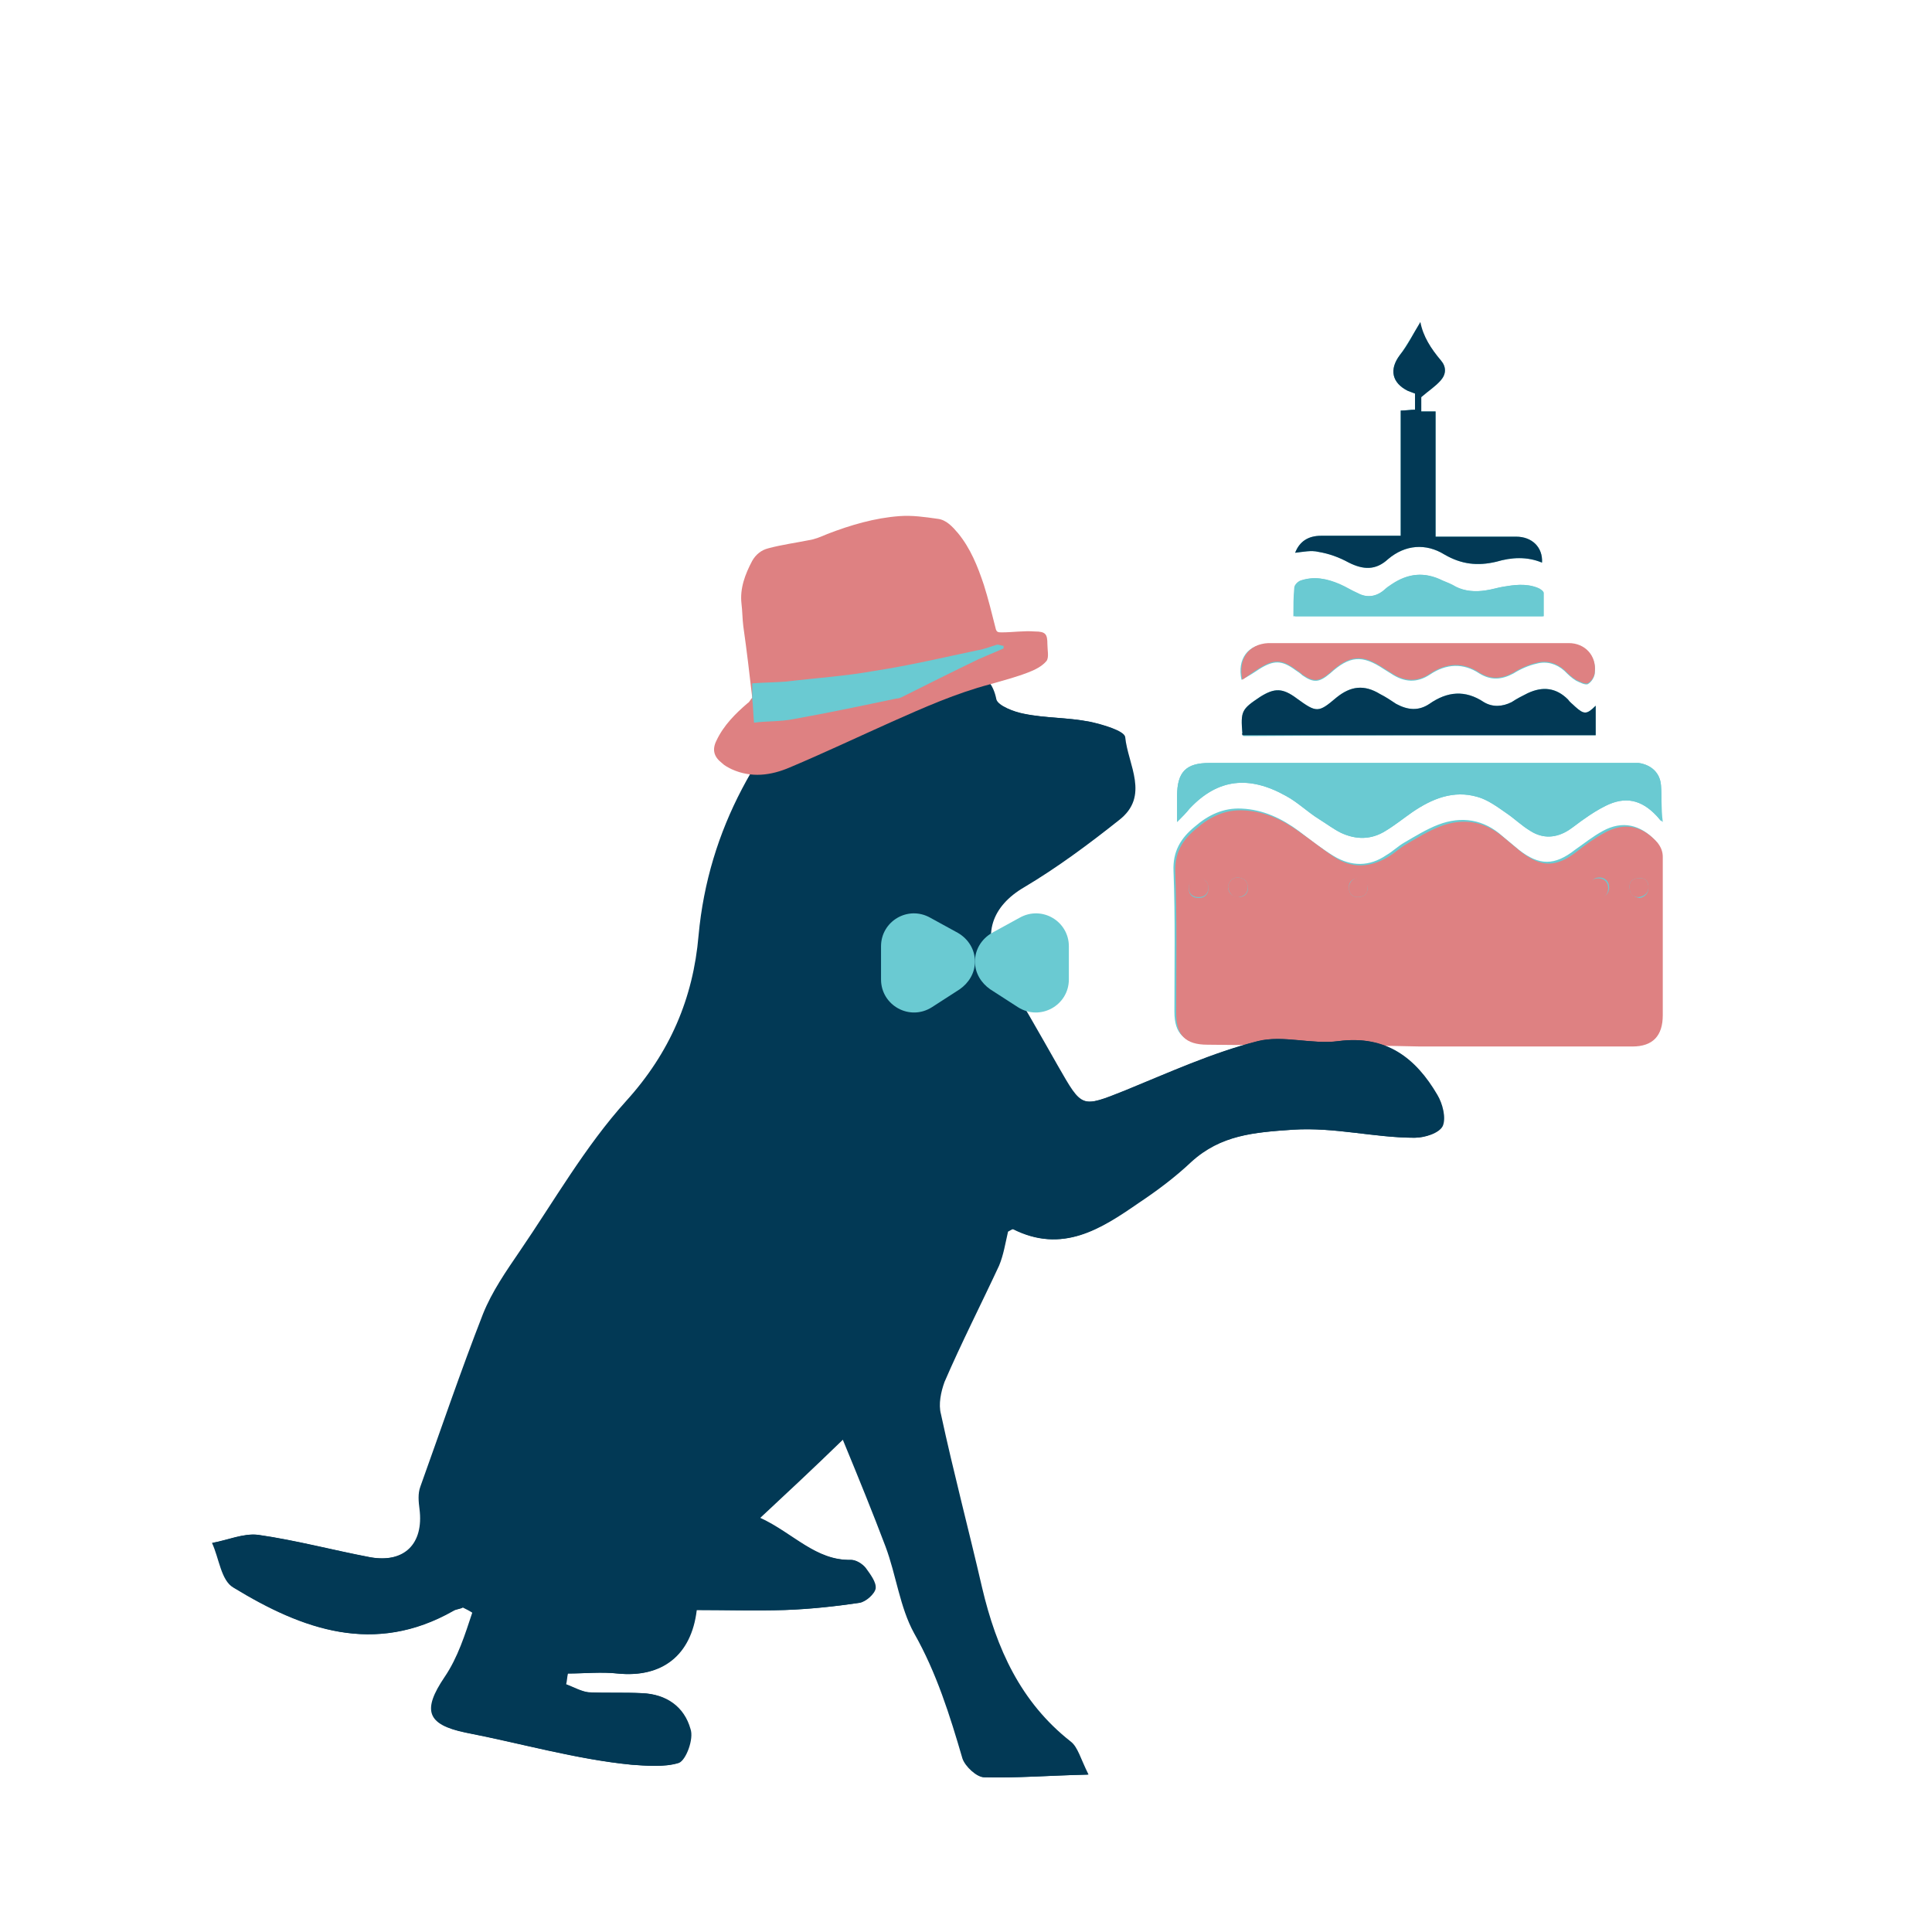<?xml version="1.0" encoding="utf-8"?>
<!-- Generator: Adobe Illustrator 22.1.0, SVG Export Plug-In . SVG Version: 6.00 Build 0)  -->
<svg version="1.1" id="Layer_1" xmlns="http://www.w3.org/2000/svg" xmlns:xlink="http://www.w3.org/1999/xlink" x="0px" y="0px"
	 viewBox="0 0 216 216" style="enable-background:new 0 0 216 216;" xml:space="preserve">
<style type="text/css">
	.st0{fill:#6ACAD2;}
	.st1{fill:#DE8182;}
	.st2{fill:#023955;}
</style>
<g>
	<g>
		<path class="st0" d="M182.3,116.8c2.3,0,3.4-1.1,3.4-3.5c0-5.9,0-11.8,0-17.7c0-0.7-0.2-1.1-0.6-1.6c-1.7-1.8-3.7-2.3-5.9-1.1
			c-1.1,0.6-2.1,1.4-3.1,2.1c-2.3,1.8-4,1.8-6.3,0c-0.6-0.5-1.2-1-1.8-1.5c-2.1-1.9-4.6-2.3-7.2-1.3c-1.3,0.5-2.6,1.3-3.8,2
			c-0.7,0.4-1.3,1-2,1.4c-1.9,1.3-3.9,1.3-5.9,0.1c-1.3-0.8-2.6-1.8-3.9-2.8c-1.9-1.4-4-2.4-6.4-2.5c-2-0.1-3.7,0.7-5.2,2
			c-1.6,1.3-2.5,2.8-2.4,5c0.2,5.2,0.1,10.5,0.1,15.7c0,2.5,1.1,3.5,3.5,3.5c7.9,0,15.8,0,23.6,0
			C166.5,116.8,174.4,116.9,182.3,116.8z M185.7,87.8c-0.1-1.4-1.1-2.3-2.5-2.5c-0.3,0-0.7,0-1,0c-15.7,0-31.3,0-47,0
			c-2.6,0-3.6,1-3.6,3.7c0,0.9,0,1.8,0,2.9c0.6-0.6,1-1,1.4-1.5c3.2-3.4,6.7-3.7,10.8-1.4c1.3,0.7,2.4,1.8,3.7,2.6
			c0.8,0.5,1.6,1.1,2.4,1.5c1.7,0.8,3.4,0.8,5-0.2c1-0.6,2-1.4,3-2.1c2.2-1.5,4.6-2.5,7.3-1.7c1.1,0.3,2.2,1.1,3.2,1.8
			c0.9,0.6,1.7,1.4,2.7,2c1.4,0.9,2.9,0.8,4.3-0.1c0.6-0.4,1.2-0.9,1.8-1.3c0.7-0.5,1.5-1,2.3-1.4c2.2-1.1,4-0.7,5.7,1.1
			c0.2,0.2,0.3,0.4,0.7,0.7C185.7,90.3,185.8,89,185.7,87.8z M178.4,82.2c0-1.1,0-2.2,0-3.3c-1,1-1.3,1-2.3,0.1
			c-0.3-0.3-0.6-0.5-0.8-0.8c-1.3-1.3-2.8-1.5-4.5-0.7c-0.6,0.3-1.2,0.6-1.8,1c-1,0.5-2.1,0.6-3.1,0c-2.1-1.4-4.1-1.2-6.1,0.2
			c-1.2,0.8-2.4,0.7-3.7,0c-0.6-0.4-1.2-0.8-1.8-1.1c-1.8-1.1-3.3-0.9-4.9,0.4c-2,1.7-2.2,1.7-4.4,0.1c-1.6-1.2-2.5-1.2-4.1-0.2
			c-2.1,1.4-2.2,1.6-2,4.1c0,0.1,0.1,0.2,0.1,0.3C152,82.2,165.2,82.2,178.4,82.2z M156.5,39.7c-1.2,1.6-0.9,3.1,0.9,4
			c0.3,0.1,0.5,0.2,0.8,0.3c0,0.6,0,1.2,0,1.8c-0.5,0-1,0.1-1.6,0.1c0,4.7,0,9.3,0,14c-0.5,0-0.8,0-1.2,0c-2.6,0-5.1,0-7.7,0
			c-1.4,0-2.4,0.6-2.9,1.9c0.9-0.1,1.8-0.3,2.6-0.1c1.2,0.2,2.3,0.6,3.4,1.2c1.6,0.8,3,0.9,4.4-0.4c1.9-1.6,4.2-1.8,6.3-0.5
			c1.9,1.1,3.7,1.3,5.8,0.8c1.7-0.5,3.4-0.6,5.1,0.1c0.1-1.7-1.1-2.9-2.9-2.9c-1.9,0-3.8,0-5.6,0c-1.1,0-2.2,0-3.4,0
			c0-4.7,0-9.3,0-14c-0.6,0-1.1,0-1.6,0c0-0.7,0-1.3,0-1.6c0.8-0.7,1.6-1.2,2.2-1.9c0.6-0.7,0.6-1.5,0-2.2c-1.1-1.3-2-2.6-2.4-4.2
			c0,0-0.1,0,0.1,0C158,37.3,157.3,38.6,156.5,39.7z M140.8,74.8c1.6-1,2.5-1,4,0.1c0.3,0.2,0.6,0.4,0.8,0.6
			c1.3,0.9,1.9,0.8,3.1-0.2c2.2-2,3.6-2.1,6-0.5c0.3,0.2,0.5,0.3,0.8,0.5c1.5,1,2.9,1.1,4.4,0.1c1.8-1.2,3.7-1.3,5.5-0.1
			c1.3,0.8,2.5,0.7,3.8,0c0.8-0.5,1.7-0.9,2.6-1.1c1.1-0.3,2.2,0,3.1,0.8c0.4,0.4,0.8,0.8,1.3,1.1c0.4,0.2,1,0.5,1.3,0.4
			c0.4-0.2,0.8-0.8,0.8-1.3c0.2-1.8-1.1-3.2-2.9-3.2c-4.3,0-8.6,0-12.9,0c-6.9,0-13.8,0-20.7,0c-2.3,0-3.5,1.7-3,4
			C139.6,75.6,140.2,75.2,140.8,74.8z M172.6,68.9c0-0.9,0-1.7,0-2.6c0-0.2-0.4-0.5-0.7-0.6c-1.3-0.5-2.6-0.3-3.8-0.1
			c-0.6,0.1-1.2,0.3-1.9,0.4c-1.2,0.2-2.4,0.1-3.4-0.4c-0.5-0.3-1-0.5-1.5-0.7c-2-1-3.8-0.8-5.6,0.4c-0.3,0.2-0.6,0.4-0.8,0.6
			c-0.9,0.8-2,1-3.1,0.4c-0.7-0.3-1.3-0.7-2-1c-1.4-0.6-2.8-0.9-4.3-0.4c-0.3,0.1-0.7,0.5-0.7,0.8c-0.1,1,0,2.1,0,3.2
			C154,68.9,163.2,68.9,172.6,68.9z"/>
		<path class="st1" d="M135,116.8c-2.5,0-3.5-1.1-3.5-3.5c0-5.3,0.1-10.5-0.1-15.7c-0.1-2.3,0.8-3.7,2.4-5c1.5-1.3,3.2-2.1,5.2-2
			c2.4,0.1,4.5,1.1,6.4,2.5c1.3,0.9,2.5,1.9,3.9,2.8c1.9,1.2,3.9,1.1,5.9-0.1c0.7-0.4,1.3-1,2-1.4c1.2-0.7,2.5-1.5,3.8-2
			c2.6-1,5-0.6,7.2,1.3c0.6,0.5,1.2,1,1.8,1.5c2.3,1.8,4,1.8,6.3,0c1-0.8,2-1.5,3.1-2.1c2.2-1.2,4.2-0.8,5.9,1.1
			c0.4,0.5,0.6,1,0.6,1.6c0,5.9,0,11.8,0,17.7c0,2.3-1.1,3.5-3.4,3.5c-7.9,0-15.8,0-23.7,0C150.7,116.8,142.8,116.9,135,116.8z
			 M139.5,99.2c0-0.7-0.4-1-1.1-1.1c-0.6,0-1.1,0.5-1.1,1.1c0,0.6,0.5,1.1,1.2,1.1C139.1,100.3,139.6,99.9,139.5,99.2z M178.8,100.3
			c0.7,0,1.1-0.4,1.1-1.1c0-0.6-0.4-1.1-1.1-1.1c-0.7,0-1,0.5-1.1,1.1C177.7,99.9,178.1,100.3,178.8,100.3z M184.3,99.2
			c0-0.7-0.4-1.1-1.1-1c-0.7,0-1.1,0.4-1,1.1c0,0.7,0.5,1,1.1,1.1C183.9,100.3,184.3,99.9,184.3,99.2z M150.8,99.2
			c0,0.7,0.4,1.1,1,1.1c0.7,0,1.1-0.4,1.1-1c0-0.7-0.4-1-1-1.1C151.3,98.2,150.8,98.5,150.8,99.2z M132.9,99.3
			c0,0.7,0.4,1.1,1.1,1.1c0.7,0,1.1-0.4,1.1-1.1c0-0.7-0.4-1-1-1.1C133.3,98.2,132.9,98.6,132.9,99.3z"/>
		<path class="st0" d="M185.7,91.8c0-1.5,0.1-2.7,0-4c-0.1-1.4-1.1-2.3-2.5-2.5c-0.3,0-0.7,0-1,0c-15.7,0-31.3,0-47,0
			c-2.6,0-3.6,1-3.6,3.7c0,0.9,0,1.8,0,2.9c0.6-0.6,1-1,1.4-1.5c3.2-3.4,6.7-3.7,10.8-1.4c1.3,0.7,2.4,1.8,3.7,2.6
			c0.8,0.5,1.6,1.1,2.4,1.5c1.7,0.8,3.4,0.8,5-0.2c1-0.6,2-1.4,3-2.1c2.2-1.5,4.6-2.5,7.3-1.7c1.1,0.3,2.2,1.1,3.2,1.8
			c0.9,0.6,1.7,1.4,2.7,2c1.4,0.9,2.9,0.8,4.3-0.1c0.6-0.4,1.2-0.9,1.8-1.3c0.7-0.5,1.5-1,2.3-1.4c2.2-1.1,4-0.7,5.7,1.1
			C185.2,91.2,185.4,91.4,185.7,91.8z"/>
		<path class="st2" d="M138.9,82.2c13.1,0,26.3,0,39.5,0c0-1.1,0-2.2,0-3.3c-1,1-1.3,1-2.3,0.1c-0.3-0.3-0.6-0.5-0.8-0.8
			c-1.3-1.3-2.8-1.5-4.5-0.7c-0.6,0.3-1.2,0.6-1.8,1c-1,0.5-2.1,0.6-3.1,0c-2.1-1.4-4.1-1.2-6.1,0.2c-1.2,0.8-2.4,0.7-3.7,0
			c-0.6-0.4-1.2-0.8-1.8-1.1c-1.8-1.1-3.3-0.9-4.9,0.4c-2,1.7-2.2,1.7-4.4,0.1c-1.6-1.2-2.5-1.2-4.1-0.2c-2.1,1.4-2.2,1.6-2,4.1
			C138.8,82,138.9,82.1,138.9,82.2z"/>
		<path class="st2" d="M158.8,36c-0.8,1.3-1.4,2.6-2.3,3.7c-1.2,1.6-0.9,3.1,0.9,4c0.3,0.1,0.5,0.2,0.8,0.3c0,0.6,0,1.2,0,1.8
			c-0.5,0-1,0.1-1.6,0.1c0,4.7,0,9.3,0,14c-0.5,0-0.8,0-1.2,0c-2.6,0-5.1,0-7.7,0c-1.4,0-2.4,0.6-2.9,1.9c0.9-0.1,1.8-0.3,2.6-0.1
			c1.2,0.2,2.3,0.6,3.4,1.2c1.6,0.8,3,0.9,4.4-0.4c1.9-1.6,4.2-1.8,6.3-0.5c1.9,1.1,3.7,1.3,5.8,0.8c1.7-0.5,3.4-0.6,5.1,0.1
			c0.1-1.7-1.1-2.9-2.9-2.9c-1.9,0-3.8,0-5.6,0c-1.1,0-2.2,0-3.4,0c0-4.7,0-9.3,0-14c-0.6,0-1.1,0-1.6,0c0-0.7,0-1.3,0-1.6
			c0.8-0.7,1.6-1.2,2.2-1.9c0.6-0.7,0.6-1.5,0-2.2C160,39,159.1,37.6,158.8,36C158.7,36,158.6,36,158.8,36z"/>
		<path class="st1" d="M138.9,76c0.6-0.4,1.2-0.9,1.9-1.3c1.6-1,2.5-1,4,0.1c0.3,0.2,0.6,0.4,0.8,0.6c1.3,0.9,1.9,0.8,3.1-0.2
			c2.2-2,3.6-2.1,6-0.5c0.3,0.2,0.5,0.3,0.8,0.5c1.5,1,2.9,1.1,4.4,0.1c1.8-1.2,3.7-1.3,5.5-0.1c1.3,0.8,2.5,0.7,3.8,0
			c0.8-0.5,1.7-0.9,2.6-1.1c1.1-0.3,2.2,0,3.1,0.8c0.4,0.4,0.8,0.8,1.3,1.1c0.4,0.2,1,0.5,1.3,0.4c0.4-0.2,0.8-0.8,0.8-1.3
			c0.2-1.8-1.1-3.2-2.9-3.2c-4.3,0-8.6,0-12.9,0c-6.9,0-13.8,0-20.7,0C139.6,72,138.4,73.7,138.9,76z"/>
		<path class="st0" d="M144.6,68.9c9.3,0,18.6,0,27.9,0c0-0.9,0-1.7,0-2.6c0-0.2-0.4-0.5-0.7-0.6c-1.3-0.5-2.6-0.3-3.8-0.1
			c-0.6,0.1-1.2,0.3-1.9,0.4c-1.2,0.2-2.4,0.1-3.4-0.4c-0.5-0.3-1-0.5-1.5-0.7c-2-1-3.8-0.8-5.6,0.4c-0.3,0.2-0.6,0.4-0.8,0.6
			c-0.9,0.8-2,1-3.1,0.4c-0.7-0.3-1.3-0.7-2-1c-1.4-0.6-2.8-0.9-4.3-0.4c-0.3,0.1-0.7,0.5-0.7,0.8C144.6,66.7,144.6,67.8,144.6,68.9
			z"/>
		<path class="st1" d="M138.5,100.3c0.6-0.1,1-0.4,1-1.1c0-0.7-0.4-1-1.1-1.1c-0.6,0-1.1,0.5-1.1,1.1
			C137.4,99.9,137.9,100.4,138.5,100.3z"/>
		<path class="st1" d="M177.6,99.3c0.1,0.7,0.5,1.1,1.1,1.1c0.7,0,1.1-0.4,1.1-1.1c0-0.6-0.4-1.1-1.1-1.1
			C178,98.2,177.7,98.6,177.6,99.3z"/>
		<path class="st1" d="M183.2,100.3c0.7-0.1,1.1-0.5,1.1-1.1c0-0.7-0.4-1.1-1.1-1c-0.7,0-1.1,0.4-1,1.1
			C182.2,100,182.6,100.3,183.2,100.3z"/>
		<path class="st1" d="M152,98.1c-0.7,0.1-1.1,0.4-1.2,1.1c0,0.7,0.4,1.1,1,1.1c0.7,0,1.1-0.4,1.1-1C153,98.6,152.6,98.3,152,98.1z"
			/>
		<path class="st1" d="M134,98.1c-0.7,0.1-1.1,0.4-1.1,1.1c0,0.7,0.4,1.1,1.1,1.1c0.7,0,1.1-0.4,1.1-1.1
			C135.1,98.6,134.6,98.2,134,98.1z"/>
	</g>
	<g>
		<path class="st2" d="M49.7,187.5c-2.5,3.7-2,5.3,2.3,6.2c6.2,1.2,12.4,3,18.6,3.6c1.5,0.1,3.6,0.3,5.2-0.2
			c0.8-0.3,1.7-2.7,1.3-3.8c-0.7-2.5-2.7-3.9-5.4-4c-2-0.1-4,0-6-0.1c-0.8-0.1-1.7-0.6-2.5-0.9c0.1-0.4,0.1-0.8,0.2-1.2
			c1.9,0,3.8-0.2,5.6,0c4.9,0.5,8.2-2,8.8-7.1c3.3,0,6.6,0.1,9.9,0c2.8-0.1,5.6-0.4,8.3-0.8c0.7-0.1,1.7-1,1.8-1.6
			c0.1-0.7-0.6-1.6-1.1-2.3c-0.4-0.5-1.1-0.9-1.6-0.9c-4,0.1-6.5-3-10.2-4.7c3-2.8,5.8-5.4,9.3-8.8c1.9,4.6,3.4,8.3,4.8,12
			c1.2,3.2,1.6,6.8,3.2,9.7c2.5,4.4,4,9.2,5.4,14c0.3,0.9,1.6,2.1,2.4,2.1c3.6,0.1,7.3-0.2,11.6-0.3c-0.9-1.8-1.2-3.1-2-3.7
			c-5.6-4.4-8.3-10.4-9.9-17.2c-1.5-6.5-3.2-12.9-4.6-19.4c-0.3-1.1,0-2.5,0.4-3.6c1.9-4.4,4.1-8.7,6.1-13c0.5-1.2,0.7-2.5,1-3.8
			c0.2-0.1,0.5-0.3,0.6-0.3c5.5,2.8,9.8,0,14-2.9c2.1-1.4,4.1-2.9,5.9-4.6c3.3-3,7-3.3,11.4-3.6c4.7-0.3,9.1,0.9,13.6,0.9
			c1.1,0,2.7-0.5,3.1-1.3c0.4-0.9,0-2.5-0.6-3.5c-2.4-4.1-5.7-6.7-11-6c-3,0.4-6.2-0.7-9,0c-5.1,1.3-9.9,3.5-14.8,5.5
			c-5,2-4.9,2-7.6-2.7c-2.1-3.7-4.2-7.4-6.4-11c-2.2-3.6-1-6.9,2.6-9c3.7-2.2,7.2-4.8,10.6-7.5c3.5-2.7,1-6.2,0.7-9.3
			c-0.1-0.7-2.5-1.4-3.9-1.7c-2.5-0.5-5-0.4-7.4-0.9c-1.1-0.2-2.9-0.9-3.1-1.6c-0.7-3.6-3.7-3.4-6.2-4.2c-1.8-0.5-3.5-1.7-5.2-1.5
			c-2.3,0.2-5.2,0.6-6.7,2.1c-8.3,8.3-14,18-15.1,30c-0.6,7-3.2,13.1-8.1,18.5c-4.6,5.1-8,11.1-11.9,16.8c-1.5,2.2-3.1,4.5-4.1,7
			c-2.5,6.4-4.7,12.9-7,19.3c-0.3,0.8-0.2,1.7-0.1,2.5c0.5,3.9-1.7,6.1-5.6,5.4c-4.2-0.8-8.3-1.9-12.5-2.5c-1.6-0.2-3.4,0.6-5.1,0.9
			c0.8,1.7,1,4.2,2.4,5c7.7,4.7,15.7,7.6,24.5,2.6c0.3-0.2,0.8-0.2,1.1-0.4c0.4,0.2,0.8,0.4,1.1,0.6C52,182.7,51.2,185.3,49.7,187.5
			z"/>
		<path class="st2" d="M53.1,180.3c-1.1,2.4-1.8,5.1-3.3,7.2c-2.5,3.7-2,5.3,2.3,6.2c6.2,1.2,12.4,3,18.6,3.6
			c1.5,0.1,3.6,0.3,5.2-0.2c0.8-0.3,1.7-2.7,1.3-3.8c-0.7-2.5-2.7-3.9-5.4-4c-2-0.1-4,0-6-0.1c-0.8-0.1-1.7-0.6-2.5-0.9
			c0.1-0.4,0.1-0.8,0.2-1.2c1.9,0,3.8-0.2,5.6,0c4.9,0.5,8.2-2,8.8-7.1c3.3,0,6.6,0.1,9.9,0c2.8-0.1,5.6-0.4,8.3-0.8
			c0.7-0.1,1.7-1,1.8-1.6c0.1-0.7-0.6-1.6-1.1-2.3c-0.4-0.5-1.1-0.9-1.6-0.9c-4,0.1-6.5-3-10.2-4.7c3-2.8,5.8-5.4,9.3-8.8
			c1.9,4.6,3.4,8.3,4.8,12c1.2,3.2,1.6,6.8,3.2,9.7c2.5,4.4,4,9.2,5.4,14c0.3,0.9,1.6,2.1,2.4,2.1c3.6,0.1,7.3-0.2,11.6-0.3
			c-0.9-1.8-1.2-3.1-2-3.7c-5.6-4.4-8.3-10.4-9.9-17.2c-1.5-6.5-3.2-12.9-4.6-19.4c-0.3-1.1,0-2.5,0.4-3.6c1.9-4.4,4.1-8.7,6.1-13
			c0.5-1.2,0.7-2.5,1-3.8c0.2-0.1,0.5-0.3,0.6-0.3c5.5,2.8,9.8,0,14-2.9c2.1-1.4,4.1-2.9,5.9-4.6c3.3-3,7-3.3,11.4-3.6
			c4.7-0.3,9.1,0.9,13.6,0.9c1.1,0,2.7-0.5,3.1-1.3c0.4-0.9,0-2.5-0.6-3.5c-2.4-4.1-5.7-6.7-11-6c-3,0.4-6.2-0.7-9,0
			c-5.1,1.3-9.9,3.5-14.8,5.5c-5,2-4.9,2-7.6-2.7c-2.1-3.7-4.2-7.4-6.4-11c-2.2-3.6-1-6.9,2.6-9c3.7-2.2,7.2-4.8,10.6-7.5
			c3.5-2.7,1-6.2,0.7-9.3c-0.1-0.7-2.5-1.4-3.9-1.7c-2.5-0.5-5-0.4-7.4-0.9c-1.1-0.2-2.9-0.9-3.1-1.6c-0.7-3.6-3.7-3.4-6.2-4.2
			c-1.8-0.5-3.5-1.7-5.2-1.5c-2.3,0.2-5.2,0.6-6.7,2.1c-8.3,8.3-14,18-15.1,30c-0.6,7-3.2,13.1-8.1,18.5c-4.6,5.1-8,11.1-11.9,16.8
			c-1.5,2.2-3.1,4.5-4.1,7c-2.5,6.4-4.7,12.9-7,19.3c-0.3,0.8-0.2,1.7-0.1,2.5c0.5,3.9-1.7,6.1-5.6,5.4c-4.2-0.8-8.3-1.9-12.5-2.5
			c-1.6-0.2-3.4,0.6-5.1,0.9c0.8,1.7,1,4.2,2.4,5c7.7,4.7,15.7,7.6,24.5,2.6c0.3-0.2,0.8-0.2,1.1-0.4
			C52.3,179.9,52.7,180.1,53.1,180.3z"/>
	</g>
	<g>
		<path class="st0" d="M110.9,104.3l3.1-1.7c2.5-1.4,5.5,0.4,5.5,3.2v3.7c0,2.9-3.2,4.7-5.7,3.1l-3.1-2c-1-0.7-1.7-1.8-1.7-3.1v0
			C109,106.2,109.7,105,110.9,104.3z"/>
		<path class="st0" d="M107.1,104.3l-3.1-1.7c-2.5-1.4-5.5,0.4-5.5,3.2v3.7c0,2.9,3.2,4.7,5.7,3.1l3.1-2c1-0.7,1.7-1.8,1.7-3.1v0
			C109,106.2,108.3,105,107.1,104.3z"/>
	</g>
	<g>
		<path class="st1" d="M84.1,78c-0.2,0.2-0.3,0.5-0.5,0.6c-1.4,1.2-2.7,2.5-3.5,4.2c-0.5,1-0.3,1.8,0.6,2.5c0.3,0.3,0.7,0.5,1.1,0.7
			c2.2,1,4.4,0.7,6.5-0.2c3.8-1.6,7.6-3.4,11.4-5.1c3.6-1.6,7.2-3.2,11-4.2c1.4-0.4,2.9-0.8,4.2-1.3c0.8-0.3,1.6-0.7,2.1-1.3
			c0.3-0.4,0.1-1.2,0.1-1.9c0-1.1-0.2-1.4-1.4-1.4c-1.2-0.1-2.5,0.1-3.7,0.1c-0.4,0-0.6,0-0.7-0.5c-0.4-1.6-0.8-3.2-1.3-4.8
			c-0.7-2.1-1.5-4.1-2.9-5.8c-0.6-0.7-1.3-1.5-2.3-1.6c-1.4-0.2-2.8-0.4-4.2-0.3c-2.8,0.2-5.5,1-8.1,2c-0.7,0.3-1.4,0.6-2.1,0.7
			c-1.5,0.3-3,0.5-4.5,0.9c-0.8,0.2-1.4,0.7-1.8,1.4c-0.8,1.5-1.4,3.1-1.2,4.8c0.1,0.8,0.1,1.7,0.2,2.5C83.5,72.8,83.8,75.4,84.1,78
			L84.1,78z"/>
		<path class="st0" d="M84.1,78.1c0-0.5,0-1.1,0-1.7c1.3-0.1,2.5-0.1,3.8-0.2c3.3-0.4,6.6-0.6,9.9-1.2c3.9-0.6,7.7-1.5,11.5-2.3
			c0.7-0.1,1.4-0.4,2.1-0.6c0.2-0.1,0.5,0.1,0.8,0.1c0,0.1,0,0.2,0,0.3c-0.9,0.4-1.9,0.8-2.8,1.2c-2.9,1.4-5.7,2.8-8.5,4.2
			c-0.2,0.1-0.4,0.2-0.7,0.2c-3.8,0.8-7.6,1.6-11.5,2.3c-1.5,0.3-3,0.2-4.4,0.4C84.2,79.7,84.2,78.9,84.1,78.1
			C84.1,78,84.1,78.1,84.1,78.1z"/>
	</g>
</g>
</svg>

